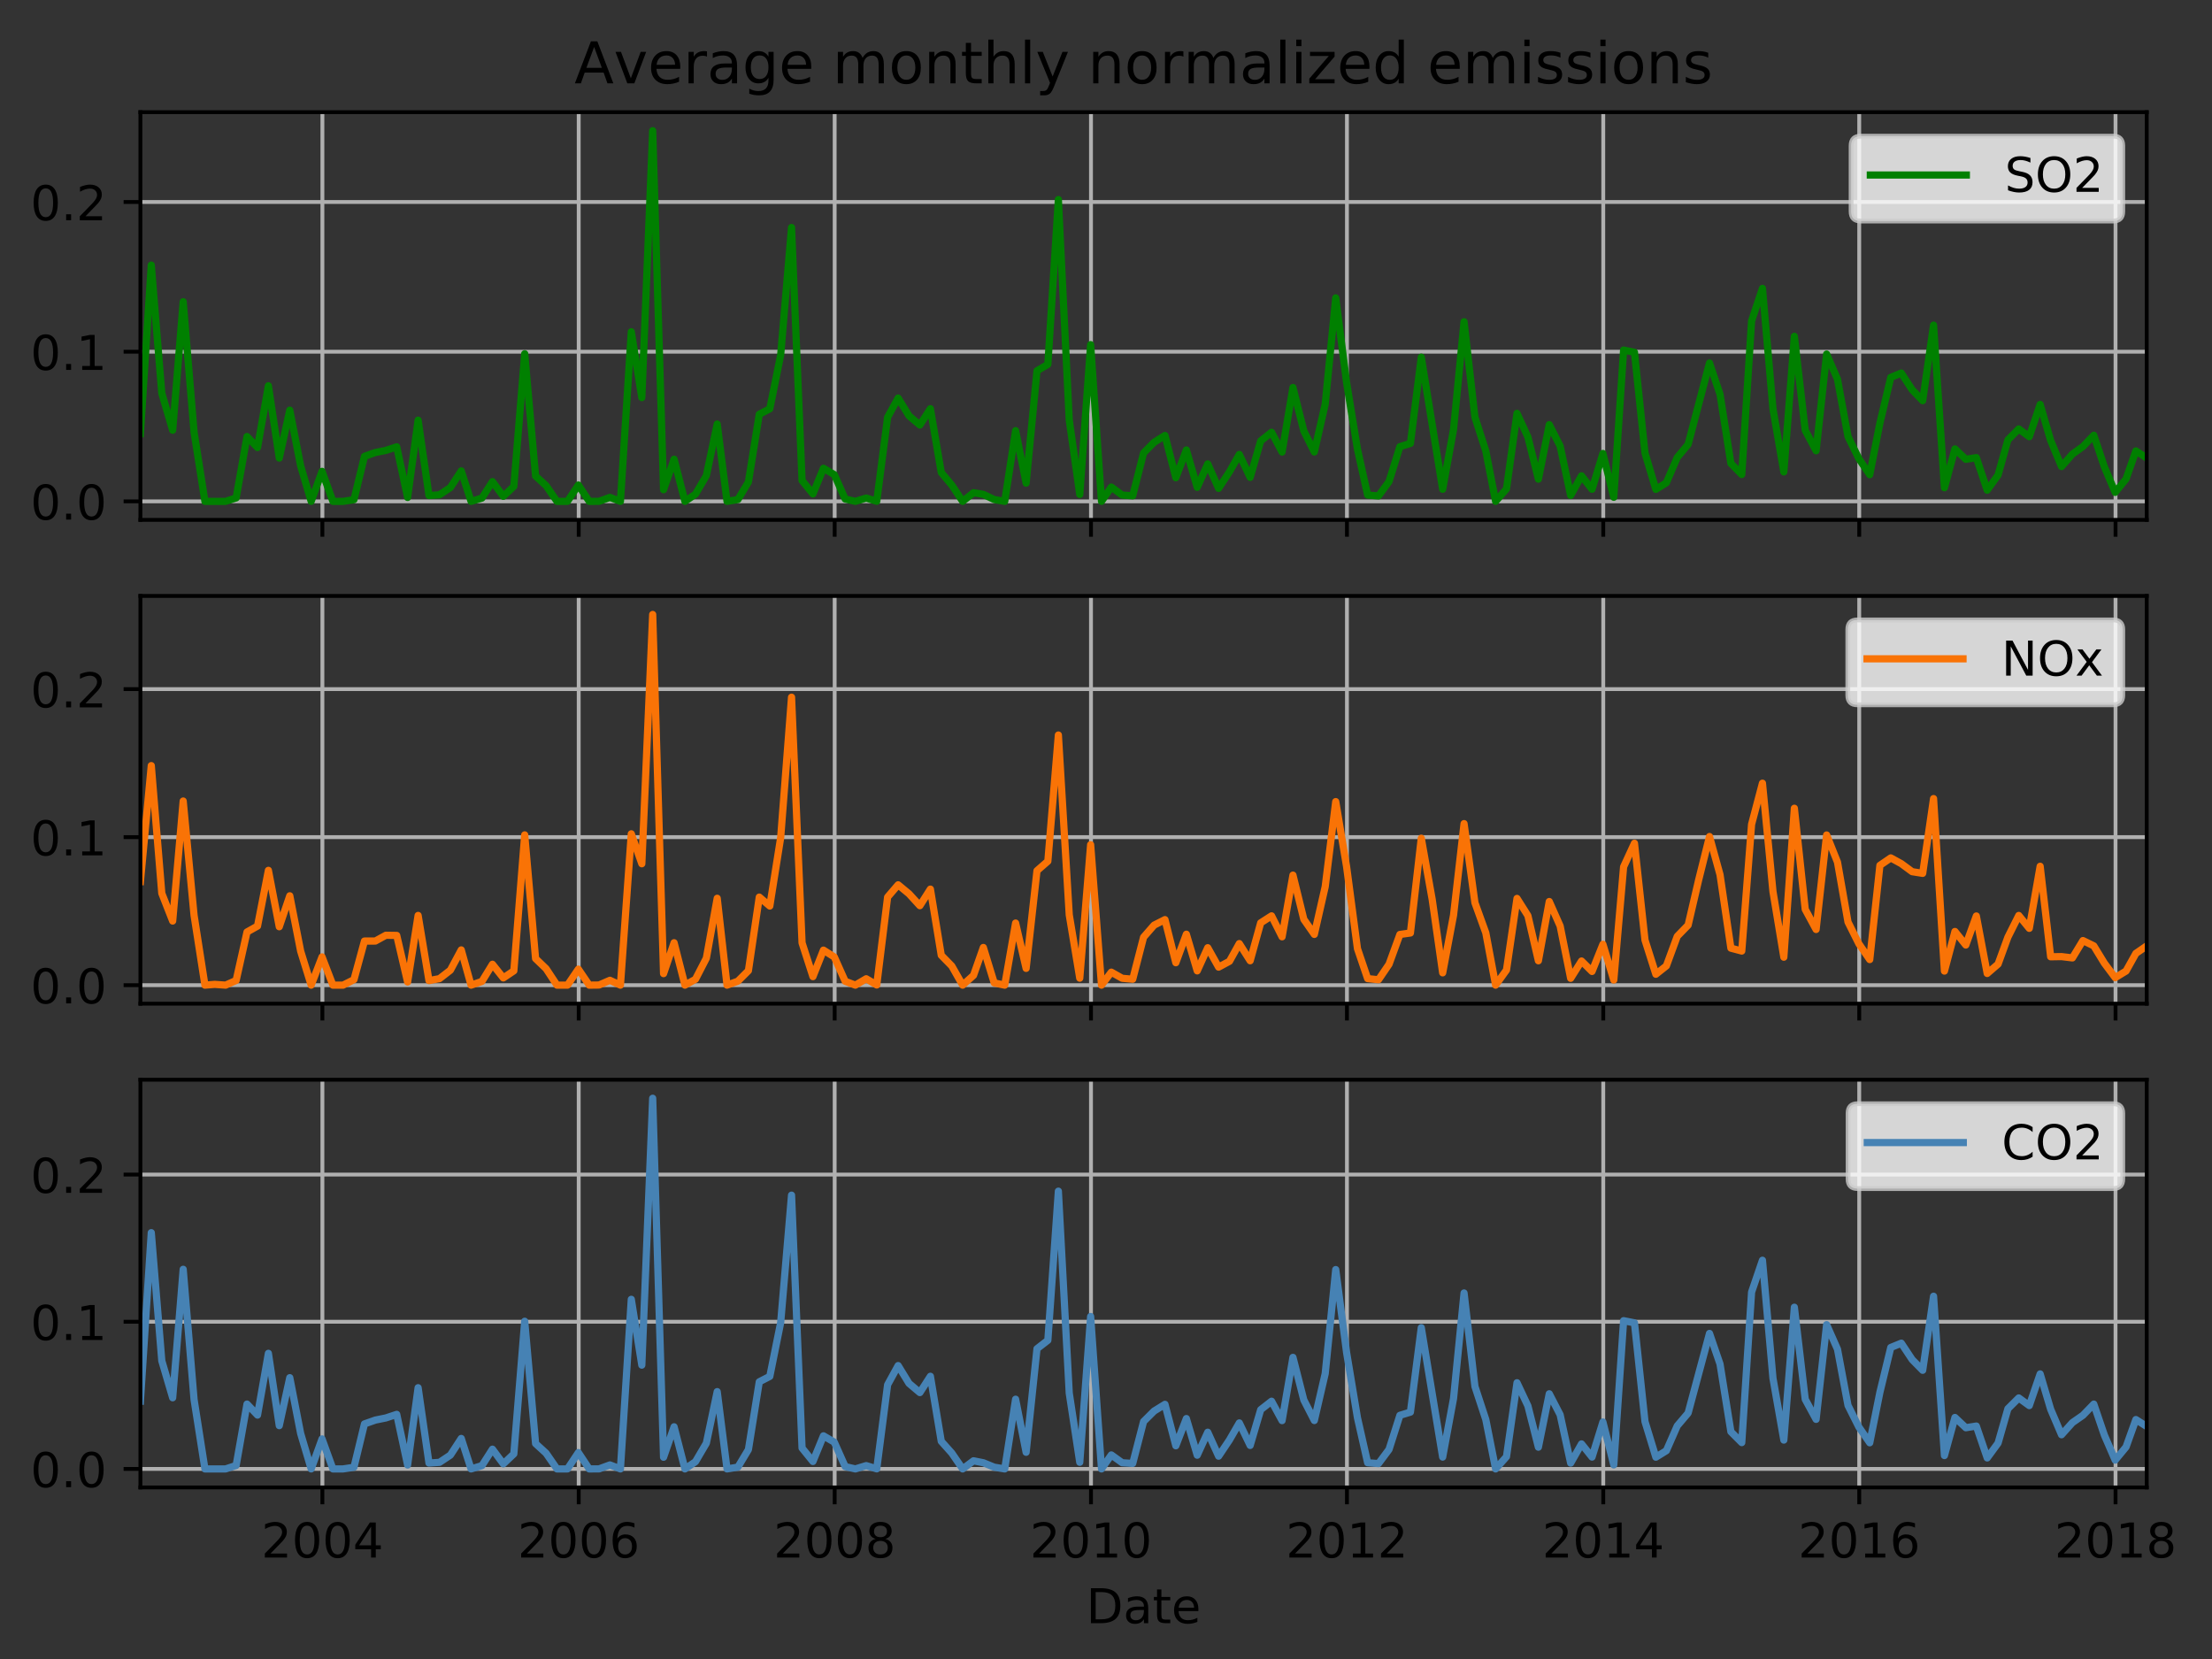 <?xml version="1.0" encoding="utf-8" standalone="no"?>
<!DOCTYPE svg PUBLIC "-//W3C//DTD SVG 1.1//EN"
  "http://www.w3.org/Graphics/SVG/1.1/DTD/svg11.dtd">
<!-- Created with matplotlib (http://matplotlib.org/) -->
<svg height="345.6pt" version="1.1" viewBox="0 0 460.8 345.6" width="460.8pt" xmlns="http://www.w3.org/2000/svg" xmlns:xlink="http://www.w3.org/1999/xlink">
 <rect x="0" y="0" width="460.8" height="345.6" fill="#333333" stroke="none"/>
 <defs>
  <style type="text/css">
*{stroke-linecap:butt;stroke-linejoin:round;}
  </style>
 </defs>
 <g id="figure_1">
  <g id="patch_1">
   <path d="M 0 345.6 
L 460.8 345.6 
L 460.8 0 
L 0 0 
z
" style="fill:none;"/>
  </g>
  <g id="axes_1">
   <g id="patch_2">
    <path d="M 29.25 108.305 
L 447.206 108.305 
L 447.206 23.365 
L 29.25 23.365 
z
" style="fill:none;"/>
   </g>
   <g id="matplotlib.axis_1">
    <g id="xtick_1">
     <g id="line2d_1">
      <path clip-path="url(#p829d90033b)" d="M 67.16 108.305 
L 67.16 23.365 
" style="fill:none;stroke:#b0b0b0;stroke-linecap:square;stroke-width:0.8;"/>
     </g>
     <g id="line2d_2">
      <defs>
       <path d="M 0 0 
L 0 3.5 
" id="m25aa2b16dd" style="stroke:#000000;stroke-width:0.8;"/>
      </defs>
      <g>
       <use style="stroke:#000000;stroke-width:0.8;" x="67.16" xlink:href="#m25aa2b16dd" y="108.305"/>
      </g>
     </g>
    </g>
    <g id="xtick_2">
     <g id="line2d_3">
      <path clip-path="url(#p829d90033b)" d="M 120.555 108.305 
L 120.555 23.365 
" style="fill:none;stroke:#b0b0b0;stroke-linecap:square;stroke-width:0.8;"/>
     </g>
     <g id="line2d_4">
      <g>
       <use style="stroke:#000000;stroke-width:0.8;" x="120.555" xlink:href="#m25aa2b16dd" y="108.305"/>
      </g>
     </g>
    </g>
    <g id="xtick_3">
     <g id="line2d_5">
      <path clip-path="url(#p829d90033b)" d="M 173.877 108.305 
L 173.877 23.365 
" style="fill:none;stroke:#b0b0b0;stroke-linecap:square;stroke-width:0.8;"/>
     </g>
     <g id="line2d_6">
      <g>
       <use style="stroke:#000000;stroke-width:0.8;" x="173.877" xlink:href="#m25aa2b16dd" y="108.305"/>
      </g>
     </g>
    </g>
    <g id="xtick_4">
     <g id="line2d_7">
      <path clip-path="url(#p829d90033b)" d="M 227.272 108.305 
L 227.272 23.365 
" style="fill:none;stroke:#b0b0b0;stroke-linecap:square;stroke-width:0.8;"/>
     </g>
     <g id="line2d_8">
      <g>
       <use style="stroke:#000000;stroke-width:0.8;" x="227.272" xlink:href="#m25aa2b16dd" y="108.305"/>
      </g>
     </g>
    </g>
    <g id="xtick_5">
     <g id="line2d_9">
      <path clip-path="url(#p829d90033b)" d="M 280.593 108.305 
L 280.593 23.365 
" style="fill:none;stroke:#b0b0b0;stroke-linecap:square;stroke-width:0.8;"/>
     </g>
     <g id="line2d_10">
      <g>
       <use style="stroke:#000000;stroke-width:0.8;" x="280.593" xlink:href="#m25aa2b16dd" y="108.305"/>
      </g>
     </g>
    </g>
    <g id="xtick_6">
     <g id="line2d_11">
      <path clip-path="url(#p829d90033b)" d="M 333.988 108.305 
L 333.988 23.365 
" style="fill:none;stroke:#b0b0b0;stroke-linecap:square;stroke-width:0.8;"/>
     </g>
     <g id="line2d_12">
      <g>
       <use style="stroke:#000000;stroke-width:0.8;" x="333.988" xlink:href="#m25aa2b16dd" y="108.305"/>
      </g>
     </g>
    </g>
    <g id="xtick_7">
     <g id="line2d_13">
      <path clip-path="url(#p829d90033b)" d="M 387.31 108.305 
L 387.31 23.365 
" style="fill:none;stroke:#b0b0b0;stroke-linecap:square;stroke-width:0.8;"/>
     </g>
     <g id="line2d_14">
      <g>
       <use style="stroke:#000000;stroke-width:0.8;" x="387.31" xlink:href="#m25aa2b16dd" y="108.305"/>
      </g>
     </g>
    </g>
    <g id="xtick_8">
     <g id="line2d_15">
      <path clip-path="url(#p829d90033b)" d="M 440.705 108.305 
L 440.705 23.365 
" style="fill:none;stroke:#b0b0b0;stroke-linecap:square;stroke-width:0.8;"/>
     </g>
     <g id="line2d_16">
      <g>
       <use style="stroke:#000000;stroke-width:0.8;" x="440.705" xlink:href="#m25aa2b16dd" y="108.305"/>
      </g>
     </g>
    </g>
   </g>
   <g id="matplotlib.axis_2">
    <g id="ytick_1">
     <g id="line2d_17">
      <path clip-path="url(#p829d90033b)" d="M 29.25 104.444 
L 447.206 104.444 
" style="fill:none;stroke:#b0b0b0;stroke-linecap:square;stroke-width:0.8;"/>
     </g>
     <g id="line2d_18">
      <defs>
       <path d="M 0 0 
L -3.5 0 
" id="m3677b5256e" style="stroke:#000000;stroke-width:0.8;"/>
      </defs>
      <g>
       <use style="stroke:#000000;stroke-width:0.8;" x="29.25" xlink:href="#m3677b5256e" y="104.444"/>
      </g>
     </g>
     <g id="text_1">
      <!-- 0.0 -->
      <defs>
       <path d="M 31.781 66.406 
Q 24.172 66.406 20.328 58.906 
Q 16.5 51.422 16.5 36.375 
Q 16.5 21.391 20.328 13.891 
Q 24.172 6.391 31.781 6.391 
Q 39.453 6.391 43.281 13.891 
Q 47.125 21.391 47.125 36.375 
Q 47.125 51.422 43.281 58.906 
Q 39.453 66.406 31.781 66.406 
z
M 31.781 74.219 
Q 44.047 74.219 50.516 64.516 
Q 56.984 54.828 56.984 36.375 
Q 56.984 17.969 50.516 8.266 
Q 44.047 -1.422 31.781 -1.422 
Q 19.531 -1.422 13.062 8.266 
Q 6.594 17.969 6.594 36.375 
Q 6.594 54.828 13.062 64.516 
Q 19.531 74.219 31.781 74.219 
z
" id="DejaVuSans-30"/>
       <path d="M 10.688 12.406 
L 21 12.406 
L 21 0 
L 10.688 0 
z
" id="DejaVuSans-2e"/>
      </defs>
      <g transform="translate(6.347 108.243)scale(0.1 -0.1)">
       <use xlink:href="#DejaVuSans-30"/>
       <use x="63.623" xlink:href="#DejaVuSans-2e"/>
       <use x="95.41" xlink:href="#DejaVuSans-30"/>
      </g>
     </g>
    </g>
    <g id="ytick_2">
     <g id="line2d_19">
      <path clip-path="url(#p829d90033b)" d="M 29.25 73.262 
L 447.206 73.262 
" style="fill:none;stroke:#b0b0b0;stroke-linecap:square;stroke-width:0.8;"/>
     </g>
     <g id="line2d_20">
      <g>
       <use style="stroke:#000000;stroke-width:0.8;" x="29.25" xlink:href="#m3677b5256e" y="73.262"/>
      </g>
     </g>
     <g id="text_2">
      <!-- 0.1 -->
      <defs>
       <path d="M 12.406 8.297 
L 28.516 8.297 
L 28.516 63.922 
L 10.984 60.406 
L 10.984 69.391 
L 28.422 72.906 
L 38.281 72.906 
L 38.281 8.297 
L 54.391 8.297 
L 54.391 0 
L 12.406 0 
z
" id="DejaVuSans-31"/>
      </defs>
      <g transform="translate(6.347 77.061)scale(0.1 -0.1)">
       <use xlink:href="#DejaVuSans-30"/>
       <use x="63.623" xlink:href="#DejaVuSans-2e"/>
       <use x="95.41" xlink:href="#DejaVuSans-31"/>
      </g>
     </g>
    </g>
    <g id="ytick_3">
     <g id="line2d_21">
      <path clip-path="url(#p829d90033b)" d="M 29.25 42.08 
L 447.206 42.08 
" style="fill:none;stroke:#b0b0b0;stroke-linecap:square;stroke-width:0.8;"/>
     </g>
     <g id="line2d_22">
      <g>
       <use style="stroke:#000000;stroke-width:0.8;" x="29.25" xlink:href="#m3677b5256e" y="42.08"/>
      </g>
     </g>
     <g id="text_3">
      <!-- 0.2 -->
      <defs>
       <path d="M 19.188 8.297 
L 53.609 8.297 
L 53.609 0 
L 7.328 0 
L 7.328 8.297 
Q 12.938 14.109 22.625 23.891 
Q 32.328 33.688 34.812 36.531 
Q 39.547 41.844 41.422 45.531 
Q 43.312 49.219 43.312 52.781 
Q 43.312 58.594 39.234 62.25 
Q 35.156 65.922 28.609 65.922 
Q 23.969 65.922 18.812 64.312 
Q 13.672 62.703 7.812 59.422 
L 7.812 69.391 
Q 13.766 71.781 18.938 73 
Q 24.125 74.219 28.422 74.219 
Q 39.75 74.219 46.484 68.547 
Q 53.219 62.891 53.219 53.422 
Q 53.219 48.922 51.531 44.891 
Q 49.859 40.875 45.406 35.406 
Q 44.188 33.984 37.641 27.219 
Q 31.109 20.453 19.188 8.297 
z
" id="DejaVuSans-32"/>
      </defs>
      <g transform="translate(6.347 45.88)scale(0.1 -0.1)">
       <use xlink:href="#DejaVuSans-30"/>
       <use x="63.623" xlink:href="#DejaVuSans-2e"/>
       <use x="95.41" xlink:href="#DejaVuSans-32"/>
      </g>
     </g>
    </g>
   </g>
   <g id="line2d_23">
    <path clip-path="url(#p829d90033b)" d="M 29.25 90.316 
L 31.515 55.227 
L 33.706 81.918 
L 35.97 89.625 
L 38.162 62.859 
L 40.426 89.992 
L 42.69 104.444 
L 47 104.444 
L 49.191 103.728 
L 51.456 90.936 
L 53.647 93.229 
L 55.911 80.363 
L 58.176 95.422 
L 60.367 85.443 
L 62.631 97.058 
L 64.823 104.444 
L 67.087 98.192 
L 69.351 104.444 
L 71.469 104.444 
L 73.734 104.099 
L 75.925 95.069 
L 78.189 94.267 
L 80.381 93.827 
L 82.645 93.08 
L 84.91 103.63 
L 87.101 87.531 
L 89.365 103.225 
L 91.556 103.074 
L 93.821 101.567 
L 96.085 98.098 
L 98.13 104.444 
L 100.395 103.763 
L 102.586 100.332 
L 104.85 103.39 
L 107.042 101.316 
L 109.306 73.69 
L 111.57 99.167 
L 113.762 101.169 
L 116.026 104.444 
L 118.217 104.444 
L 120.482 101.039 
L 122.746 104.444 
L 124.791 104.439 
L 127.056 103.613 
L 129.247 104.444 
L 131.511 69.118 
L 133.703 82.826 
L 135.967 27.226 
L 138.231 102.014 
L 140.423 95.669 
L 142.687 104.444 
L 144.878 102.947 
L 147.143 99.087 
L 149.407 88.339 
L 151.452 104.444 
L 153.717 104.072 
L 155.908 100.412 
L 158.172 86.3 
L 160.364 85.162 
L 162.628 73.963 
L 164.892 47.395 
L 167.084 100.099 
L 169.348 102.895 
L 171.539 97.55 
L 173.804 98.874 
L 176.068 103.959 
L 178.186 104.444 
L 180.451 103.753 
L 182.642 104.429 
L 184.906 86.924 
L 187.098 82.921 
L 189.362 86.623 
L 191.626 88.54 
L 193.818 85.143 
L 196.082 98.43 
L 198.273 101.049 
L 200.538 104.444 
L 202.802 102.636 
L 204.847 102.978 
L 207.112 104.068 
L 209.303 104.444 
L 211.567 89.711 
L 213.759 100.645 
L 216.023 77.247 
L 218.287 75.904 
L 220.479 41.571 
L 222.743 87.479 
L 224.934 103.003 
L 227.199 71.794 
L 229.463 104.444 
L 231.508 101.467 
L 233.772 103.131 
L 235.964 103.279 
L 238.228 94.37 
L 240.419 92.144 
L 242.684 90.715 
L 244.948 99.522 
L 247.139 93.738 
L 249.404 101.525 
L 251.595 96.64 
L 253.859 101.734 
L 256.124 98.28 
L 258.169 94.666 
L 260.433 99.451 
L 262.625 91.858 
L 264.889 90.049 
L 267.08 94.172 
L 269.345 80.724 
L 271.609 89.773 
L 273.8 94.153 
L 276.065 84.175 
L 278.256 62.054 
L 280.52 79.699 
L 282.785 93.574 
L 284.903 103.129 
L 287.167 103.31 
L 289.359 100.311 
L 291.623 93.051 
L 293.814 92.371 
L 296.079 74.404 
L 300.534 101.926 
L 302.799 89.452 
L 304.99 67.024 
L 307.254 86.901 
L 309.519 93.944 
L 311.564 104.444 
L 313.828 101.845 
L 316.02 86.111 
L 318.284 91.024 
L 320.475 99.817 
L 322.74 88.462 
L 325.004 92.919 
L 327.195 103.203 
L 329.46 99.123 
L 331.651 101.92 
L 333.915 94.468 
L 336.18 103.59 
L 338.225 72.921 
L 340.489 73.389 
L 342.681 94.37 
L 344.945 101.947 
L 347.136 100.565 
L 349.401 95.295 
L 351.665 92.575 
L 356.121 75.621 
L 358.312 82.138 
L 360.576 96.53 
L 362.841 98.849 
L 364.886 66.861 
L 367.15 60.076 
L 369.341 85.162 
L 371.606 98.307 
L 373.797 70.063 
L 376.061 89.631 
L 378.326 93.9 
L 380.517 73.76 
L 382.782 78.996 
L 384.973 90.945 
L 387.237 95.545 
L 389.502 98.887 
L 391.62 88.13 
L 393.884 78.62 
L 396.075 77.71 
L 398.34 81.2 
L 400.531 83.469 
L 402.795 67.73 
L 405.06 101.605 
L 407.251 93.514 
L 409.515 95.681 
L 411.707 95.328 
L 413.971 102.108 
L 416.236 98.956 
L 418.281 91.645 
L 420.545 89.35 
L 422.736 90.971 
L 425.001 84.252 
L 427.192 91.767 
L 429.456 97.196 
L 431.721 94.599 
L 433.912 93.033 
L 436.176 90.667 
L 438.368 97.218 
L 440.632 102.573 
L 442.896 99.78 
L 444.942 93.933 
L 447.206 95.422 
L 447.206 95.422 
" style="fill:none;stroke:#008000;stroke-linecap:square;stroke-width:1.5;"/>
   </g>
   <g id="patch_3">
    <path d="M 29.25 108.305 
L 29.25 23.365 
" style="fill:none;stroke:#000000;stroke-linecap:square;stroke-linejoin:miter;stroke-width:0.8;"/>
   </g>
   <g id="patch_4">
    <path d="M 447.206 108.305 
L 447.206 23.365 
" style="fill:none;stroke:#000000;stroke-linecap:square;stroke-linejoin:miter;stroke-width:0.8;"/>
   </g>
   <g id="patch_5">
    <path d="M 29.25 108.305 
L 447.206 108.305 
" style="fill:none;stroke:#000000;stroke-linecap:square;stroke-linejoin:miter;stroke-width:0.8;"/>
   </g>
   <g id="patch_6">
    <path d="M 29.25 23.365 
L 447.206 23.365 
" style="fill:none;stroke:#000000;stroke-linecap:square;stroke-linejoin:miter;stroke-width:0.8;"/>
   </g>
   <g id="text_4">
    <!-- Average monthly normalized emissions -->
    <defs>
     <path d="M 34.188 63.188 
L 20.797 26.906 
L 47.609 26.906 
z
M 28.609 72.906 
L 39.797 72.906 
L 67.578 0 
L 57.328 0 
L 50.688 18.703 
L 17.828 18.703 
L 11.188 0 
L 0.781 0 
z
" id="DejaVuSans-41"/>
     <path d="M 2.984 54.688 
L 12.5 54.688 
L 29.594 8.797 
L 46.688 54.688 
L 56.203 54.688 
L 35.688 0 
L 23.484 0 
z
" id="DejaVuSans-76"/>
     <path d="M 56.203 29.594 
L 56.203 25.203 
L 14.891 25.203 
Q 15.484 15.922 20.484 11.062 
Q 25.484 6.203 34.422 6.203 
Q 39.594 6.203 44.453 7.469 
Q 49.312 8.734 54.109 11.281 
L 54.109 2.781 
Q 49.266 0.734 44.188 -0.344 
Q 39.109 -1.422 33.891 -1.422 
Q 20.797 -1.422 13.156 6.188 
Q 5.516 13.812 5.516 26.812 
Q 5.516 40.234 12.766 48.109 
Q 20.016 56 32.328 56 
Q 43.359 56 49.781 48.891 
Q 56.203 41.797 56.203 29.594 
z
M 47.219 32.234 
Q 47.125 39.594 43.094 43.984 
Q 39.062 48.391 32.422 48.391 
Q 24.906 48.391 20.391 44.141 
Q 15.875 39.891 15.188 32.172 
z
" id="DejaVuSans-65"/>
     <path d="M 41.109 46.297 
Q 39.594 47.172 37.812 47.578 
Q 36.031 48 33.891 48 
Q 26.266 48 22.188 43.047 
Q 18.109 38.094 18.109 28.812 
L 18.109 0 
L 9.078 0 
L 9.078 54.688 
L 18.109 54.688 
L 18.109 46.188 
Q 20.953 51.172 25.484 53.578 
Q 30.031 56 36.531 56 
Q 37.453 56 38.578 55.875 
Q 39.703 55.766 41.062 55.516 
z
" id="DejaVuSans-72"/>
     <path d="M 34.281 27.484 
Q 23.391 27.484 19.188 25 
Q 14.984 22.516 14.984 16.5 
Q 14.984 11.719 18.141 8.906 
Q 21.297 6.109 26.703 6.109 
Q 34.188 6.109 38.703 11.406 
Q 43.219 16.703 43.219 25.484 
L 43.219 27.484 
z
M 52.203 31.203 
L 52.203 0 
L 43.219 0 
L 43.219 8.297 
Q 40.141 3.328 35.547 0.953 
Q 30.953 -1.422 24.312 -1.422 
Q 15.922 -1.422 10.953 3.297 
Q 6 8.016 6 15.922 
Q 6 25.141 12.172 29.828 
Q 18.359 34.516 30.609 34.516 
L 43.219 34.516 
L 43.219 35.406 
Q 43.219 41.609 39.141 45 
Q 35.062 48.391 27.688 48.391 
Q 23 48.391 18.547 47.266 
Q 14.109 46.141 10.016 43.891 
L 10.016 52.203 
Q 14.938 54.109 19.578 55.047 
Q 24.219 56 28.609 56 
Q 40.484 56 46.344 49.844 
Q 52.203 43.703 52.203 31.203 
z
" id="DejaVuSans-61"/>
     <path d="M 45.406 27.984 
Q 45.406 37.75 41.375 43.109 
Q 37.359 48.484 30.078 48.484 
Q 22.859 48.484 18.828 43.109 
Q 14.797 37.75 14.797 27.984 
Q 14.797 18.266 18.828 12.891 
Q 22.859 7.516 30.078 7.516 
Q 37.359 7.516 41.375 12.891 
Q 45.406 18.266 45.406 27.984 
z
M 54.391 6.781 
Q 54.391 -7.172 48.188 -13.984 
Q 42 -20.797 29.203 -20.797 
Q 24.469 -20.797 20.266 -20.094 
Q 16.062 -19.391 12.109 -17.922 
L 12.109 -9.188 
Q 16.062 -11.328 19.922 -12.344 
Q 23.781 -13.375 27.781 -13.375 
Q 36.625 -13.375 41.016 -8.766 
Q 45.406 -4.156 45.406 5.172 
L 45.406 9.625 
Q 42.625 4.781 38.281 2.391 
Q 33.938 0 27.875 0 
Q 17.828 0 11.672 7.656 
Q 5.516 15.328 5.516 27.984 
Q 5.516 40.672 11.672 48.328 
Q 17.828 56 27.875 56 
Q 33.938 56 38.281 53.609 
Q 42.625 51.219 45.406 46.391 
L 45.406 54.688 
L 54.391 54.688 
z
" id="DejaVuSans-67"/>
     <path id="DejaVuSans-20"/>
     <path d="M 52 44.188 
Q 55.375 50.25 60.062 53.125 
Q 64.75 56 71.094 56 
Q 79.641 56 84.281 50.016 
Q 88.922 44.047 88.922 33.016 
L 88.922 0 
L 79.891 0 
L 79.891 32.719 
Q 79.891 40.578 77.094 44.375 
Q 74.312 48.188 68.609 48.188 
Q 61.625 48.188 57.562 43.547 
Q 53.516 38.922 53.516 30.906 
L 53.516 0 
L 44.484 0 
L 44.484 32.719 
Q 44.484 40.625 41.703 44.406 
Q 38.922 48.188 33.109 48.188 
Q 26.219 48.188 22.156 43.531 
Q 18.109 38.875 18.109 30.906 
L 18.109 0 
L 9.078 0 
L 9.078 54.688 
L 18.109 54.688 
L 18.109 46.188 
Q 21.188 51.219 25.484 53.609 
Q 29.781 56 35.688 56 
Q 41.656 56 45.828 52.969 
Q 50 49.953 52 44.188 
z
" id="DejaVuSans-6d"/>
     <path d="M 30.609 48.391 
Q 23.391 48.391 19.188 42.75 
Q 14.984 37.109 14.984 27.297 
Q 14.984 17.484 19.156 11.844 
Q 23.344 6.203 30.609 6.203 
Q 37.797 6.203 41.984 11.859 
Q 46.188 17.531 46.188 27.297 
Q 46.188 37.016 41.984 42.703 
Q 37.797 48.391 30.609 48.391 
z
M 30.609 56 
Q 42.328 56 49.016 48.375 
Q 55.719 40.766 55.719 27.297 
Q 55.719 13.875 49.016 6.219 
Q 42.328 -1.422 30.609 -1.422 
Q 18.844 -1.422 12.172 6.219 
Q 5.516 13.875 5.516 27.297 
Q 5.516 40.766 12.172 48.375 
Q 18.844 56 30.609 56 
z
" id="DejaVuSans-6f"/>
     <path d="M 54.891 33.016 
L 54.891 0 
L 45.906 0 
L 45.906 32.719 
Q 45.906 40.484 42.875 44.328 
Q 39.844 48.188 33.797 48.188 
Q 26.516 48.188 22.312 43.547 
Q 18.109 38.922 18.109 30.906 
L 18.109 0 
L 9.078 0 
L 9.078 54.688 
L 18.109 54.688 
L 18.109 46.188 
Q 21.344 51.125 25.703 53.562 
Q 30.078 56 35.797 56 
Q 45.219 56 50.047 50.172 
Q 54.891 44.344 54.891 33.016 
z
" id="DejaVuSans-6e"/>
     <path d="M 18.312 70.219 
L 18.312 54.688 
L 36.812 54.688 
L 36.812 47.703 
L 18.312 47.703 
L 18.312 18.016 
Q 18.312 11.328 20.141 9.422 
Q 21.969 7.516 27.594 7.516 
L 36.812 7.516 
L 36.812 0 
L 27.594 0 
Q 17.188 0 13.234 3.875 
Q 9.281 7.766 9.281 18.016 
L 9.281 47.703 
L 2.688 47.703 
L 2.688 54.688 
L 9.281 54.688 
L 9.281 70.219 
z
" id="DejaVuSans-74"/>
     <path d="M 54.891 33.016 
L 54.891 0 
L 45.906 0 
L 45.906 32.719 
Q 45.906 40.484 42.875 44.328 
Q 39.844 48.188 33.797 48.188 
Q 26.516 48.188 22.312 43.547 
Q 18.109 38.922 18.109 30.906 
L 18.109 0 
L 9.078 0 
L 9.078 75.984 
L 18.109 75.984 
L 18.109 46.188 
Q 21.344 51.125 25.703 53.562 
Q 30.078 56 35.797 56 
Q 45.219 56 50.047 50.172 
Q 54.891 44.344 54.891 33.016 
z
" id="DejaVuSans-68"/>
     <path d="M 9.422 75.984 
L 18.406 75.984 
L 18.406 0 
L 9.422 0 
z
" id="DejaVuSans-6c"/>
     <path d="M 32.172 -5.078 
Q 28.375 -14.844 24.75 -17.812 
Q 21.141 -20.797 15.094 -20.797 
L 7.906 -20.797 
L 7.906 -13.281 
L 13.188 -13.281 
Q 16.891 -13.281 18.938 -11.516 
Q 21 -9.766 23.484 -3.219 
L 25.094 0.875 
L 2.984 54.688 
L 12.5 54.688 
L 29.594 11.922 
L 46.688 54.688 
L 56.203 54.688 
z
" id="DejaVuSans-79"/>
     <path d="M 9.422 54.688 
L 18.406 54.688 
L 18.406 0 
L 9.422 0 
z
M 9.422 75.984 
L 18.406 75.984 
L 18.406 64.594 
L 9.422 64.594 
z
" id="DejaVuSans-69"/>
     <path d="M 5.516 54.688 
L 48.188 54.688 
L 48.188 46.484 
L 14.406 7.172 
L 48.188 7.172 
L 48.188 0 
L 4.297 0 
L 4.297 8.203 
L 38.094 47.516 
L 5.516 47.516 
z
" id="DejaVuSans-7a"/>
     <path d="M 45.406 46.391 
L 45.406 75.984 
L 54.391 75.984 
L 54.391 0 
L 45.406 0 
L 45.406 8.203 
Q 42.578 3.328 38.25 0.953 
Q 33.938 -1.422 27.875 -1.422 
Q 17.969 -1.422 11.734 6.484 
Q 5.516 14.406 5.516 27.297 
Q 5.516 40.188 11.734 48.094 
Q 17.969 56 27.875 56 
Q 33.938 56 38.25 53.625 
Q 42.578 51.266 45.406 46.391 
z
M 14.797 27.297 
Q 14.797 17.391 18.875 11.75 
Q 22.953 6.109 30.078 6.109 
Q 37.203 6.109 41.297 11.75 
Q 45.406 17.391 45.406 27.297 
Q 45.406 37.203 41.297 42.844 
Q 37.203 48.484 30.078 48.484 
Q 22.953 48.484 18.875 42.844 
Q 14.797 37.203 14.797 27.297 
z
" id="DejaVuSans-64"/>
     <path d="M 44.281 53.078 
L 44.281 44.578 
Q 40.484 46.531 36.375 47.5 
Q 32.281 48.484 27.875 48.484 
Q 21.188 48.484 17.844 46.438 
Q 14.5 44.391 14.5 40.281 
Q 14.5 37.156 16.891 35.375 
Q 19.281 33.594 26.516 31.984 
L 29.594 31.297 
Q 39.156 29.25 43.188 25.516 
Q 47.219 21.781 47.219 15.094 
Q 47.219 7.469 41.188 3.016 
Q 35.156 -1.422 24.609 -1.422 
Q 20.219 -1.422 15.453 -0.562 
Q 10.688 0.297 5.422 2 
L 5.422 11.281 
Q 10.406 8.688 15.234 7.391 
Q 20.062 6.109 24.812 6.109 
Q 31.156 6.109 34.562 8.281 
Q 37.984 10.453 37.984 14.406 
Q 37.984 18.062 35.516 20.016 
Q 33.062 21.969 24.703 23.781 
L 21.578 24.516 
Q 13.234 26.266 9.516 29.906 
Q 5.812 33.547 5.812 39.891 
Q 5.812 47.609 11.281 51.797 
Q 16.75 56 26.812 56 
Q 31.781 56 36.172 55.266 
Q 40.578 54.547 44.281 53.078 
z
" id="DejaVuSans-73"/>
    </defs>
    <g transform="translate(119.664 17.365)scale(0.12 -0.12)">
     <use xlink:href="#DejaVuSans-41"/>
     <use x="68.33" xlink:href="#DejaVuSans-76"/>
     <use x="127.51" xlink:href="#DejaVuSans-65"/>
     <use x="189.033" xlink:href="#DejaVuSans-72"/>
     <use x="230.146" xlink:href="#DejaVuSans-61"/>
     <use x="291.426" xlink:href="#DejaVuSans-67"/>
     <use x="354.902" xlink:href="#DejaVuSans-65"/>
     <use x="416.426" xlink:href="#DejaVuSans-20"/>
     <use x="448.213" xlink:href="#DejaVuSans-6d"/>
     <use x="545.625" xlink:href="#DejaVuSans-6f"/>
     <use x="606.807" xlink:href="#DejaVuSans-6e"/>
     <use x="670.186" xlink:href="#DejaVuSans-74"/>
     <use x="709.395" xlink:href="#DejaVuSans-68"/>
     <use x="772.773" xlink:href="#DejaVuSans-6c"/>
     <use x="800.557" xlink:href="#DejaVuSans-79"/>
     <use x="859.736" xlink:href="#DejaVuSans-20"/>
     <use x="891.523" xlink:href="#DejaVuSans-6e"/>
     <use x="954.902" xlink:href="#DejaVuSans-6f"/>
     <use x="1016.084" xlink:href="#DejaVuSans-72"/>
     <use x="1057.182" xlink:href="#DejaVuSans-6d"/>
     <use x="1154.594" xlink:href="#DejaVuSans-61"/>
     <use x="1215.873" xlink:href="#DejaVuSans-6c"/>
     <use x="1243.656" xlink:href="#DejaVuSans-69"/>
     <use x="1271.439" xlink:href="#DejaVuSans-7a"/>
     <use x="1323.93" xlink:href="#DejaVuSans-65"/>
     <use x="1385.453" xlink:href="#DejaVuSans-64"/>
     <use x="1448.93" xlink:href="#DejaVuSans-20"/>
     <use x="1480.717" xlink:href="#DejaVuSans-65"/>
     <use x="1542.24" xlink:href="#DejaVuSans-6d"/>
     <use x="1639.652" xlink:href="#DejaVuSans-69"/>
     <use x="1667.436" xlink:href="#DejaVuSans-73"/>
     <use x="1719.535" xlink:href="#DejaVuSans-73"/>
     <use x="1771.635" xlink:href="#DejaVuSans-69"/>
     <use x="1799.418" xlink:href="#DejaVuSans-6f"/>
     <use x="1860.6" xlink:href="#DejaVuSans-6e"/>
     <use x="1923.979" xlink:href="#DejaVuSans-73"/>
    </g>
   </g>
   <g id="legend_1">
    <g id="patch_7">
     <path d="M 387.623 46.043 
L 440.206 46.043 
Q 442.206 46.043 442.206 44.043 
L 442.206 30.365 
Q 442.206 28.365 440.206 28.365 
L 387.623 28.365 
Q 385.623 28.365 385.623 30.365 
L 385.623 44.043 
Q 385.623 46.043 387.623 46.043 
z
" style="fill:#ffffff;opacity:0.8;stroke:#cccccc;stroke-linejoin:miter;"/>
    </g>
    <g id="line2d_24">
     <path d="M 389.623 36.463 
L 409.623 36.463 
" style="fill:none;stroke:#008000;stroke-linecap:square;stroke-width:1.5;"/>
    </g>
    <g id="line2d_25"/>
    <g id="text_5">
     <!-- SO2 -->
     <defs>
      <path d="M 53.516 70.516 
L 53.516 60.891 
Q 47.906 63.578 42.922 64.891 
Q 37.938 66.219 33.297 66.219 
Q 25.25 66.219 20.875 63.094 
Q 16.5 59.969 16.5 54.203 
Q 16.5 49.359 19.406 46.891 
Q 22.312 44.438 30.422 42.922 
L 36.375 41.703 
Q 47.406 39.594 52.656 34.297 
Q 57.906 29 57.906 20.125 
Q 57.906 9.516 50.797 4.047 
Q 43.703 -1.422 29.984 -1.422 
Q 24.812 -1.422 18.969 -0.25 
Q 13.141 0.922 6.891 3.219 
L 6.891 13.375 
Q 12.891 10.016 18.656 8.297 
Q 24.422 6.594 29.984 6.594 
Q 38.422 6.594 43.016 9.906 
Q 47.609 13.234 47.609 19.391 
Q 47.609 24.75 44.312 27.781 
Q 41.016 30.812 33.5 32.328 
L 27.484 33.5 
Q 16.453 35.688 11.516 40.375 
Q 6.594 45.062 6.594 53.422 
Q 6.594 63.094 13.406 68.656 
Q 20.219 74.219 32.172 74.219 
Q 37.312 74.219 42.625 73.281 
Q 47.953 72.359 53.516 70.516 
z
" id="DejaVuSans-53"/>
      <path d="M 39.406 66.219 
Q 28.656 66.219 22.328 58.203 
Q 16.016 50.203 16.016 36.375 
Q 16.016 22.609 22.328 14.594 
Q 28.656 6.594 39.406 6.594 
Q 50.141 6.594 56.422 14.594 
Q 62.703 22.609 62.703 36.375 
Q 62.703 50.203 56.422 58.203 
Q 50.141 66.219 39.406 66.219 
z
M 39.406 74.219 
Q 54.734 74.219 63.906 63.938 
Q 73.094 53.656 73.094 36.375 
Q 73.094 19.141 63.906 8.859 
Q 54.734 -1.422 39.406 -1.422 
Q 24.031 -1.422 14.812 8.828 
Q 5.609 19.094 5.609 36.375 
Q 5.609 53.656 14.812 63.938 
Q 24.031 74.219 39.406 74.219 
z
" id="DejaVuSans-4f"/>
     </defs>
     <g transform="translate(417.623 39.963)scale(0.1 -0.1)">
      <use xlink:href="#DejaVuSans-53"/>
      <use x="63.477" xlink:href="#DejaVuSans-4f"/>
      <use x="142.188" xlink:href="#DejaVuSans-32"/>
     </g>
    </g>
   </g>
  </g>
  <g id="axes_2">
   <g id="patch_8">
    <path d="M 29.25 209.084 
L 447.206 209.084 
L 447.206 124.145 
L 29.25 124.145 
z
" style="fill:none;"/>
   </g>
   <g id="matplotlib.axis_3">
    <g id="xtick_9">
     <g id="line2d_26">
      <path clip-path="url(#p82ce2650b7)" d="M 67.16 209.084 
L 67.16 124.145 
" style="fill:none;stroke:#b0b0b0;stroke-linecap:square;stroke-width:0.8;"/>
     </g>
     <g id="line2d_27">
      <g>
       <use style="stroke:#000000;stroke-width:0.8;" x="67.16" xlink:href="#m25aa2b16dd" y="209.084"/>
      </g>
     </g>
    </g>
    <g id="xtick_10">
     <g id="line2d_28">
      <path clip-path="url(#p82ce2650b7)" d="M 120.555 209.084 
L 120.555 124.145 
" style="fill:none;stroke:#b0b0b0;stroke-linecap:square;stroke-width:0.8;"/>
     </g>
     <g id="line2d_29">
      <g>
       <use style="stroke:#000000;stroke-width:0.8;" x="120.555" xlink:href="#m25aa2b16dd" y="209.084"/>
      </g>
     </g>
    </g>
    <g id="xtick_11">
     <g id="line2d_30">
      <path clip-path="url(#p82ce2650b7)" d="M 173.877 209.084 
L 173.877 124.145 
" style="fill:none;stroke:#b0b0b0;stroke-linecap:square;stroke-width:0.8;"/>
     </g>
     <g id="line2d_31">
      <g>
       <use style="stroke:#000000;stroke-width:0.8;" x="173.877" xlink:href="#m25aa2b16dd" y="209.084"/>
      </g>
     </g>
    </g>
    <g id="xtick_12">
     <g id="line2d_32">
      <path clip-path="url(#p82ce2650b7)" d="M 227.272 209.084 
L 227.272 124.145 
" style="fill:none;stroke:#b0b0b0;stroke-linecap:square;stroke-width:0.8;"/>
     </g>
     <g id="line2d_33">
      <g>
       <use style="stroke:#000000;stroke-width:0.8;" x="227.272" xlink:href="#m25aa2b16dd" y="209.084"/>
      </g>
     </g>
    </g>
    <g id="xtick_13">
     <g id="line2d_34">
      <path clip-path="url(#p82ce2650b7)" d="M 280.593 209.084 
L 280.593 124.145 
" style="fill:none;stroke:#b0b0b0;stroke-linecap:square;stroke-width:0.8;"/>
     </g>
     <g id="line2d_35">
      <g>
       <use style="stroke:#000000;stroke-width:0.8;" x="280.593" xlink:href="#m25aa2b16dd" y="209.084"/>
      </g>
     </g>
    </g>
    <g id="xtick_14">
     <g id="line2d_36">
      <path clip-path="url(#p82ce2650b7)" d="M 333.988 209.084 
L 333.988 124.145 
" style="fill:none;stroke:#b0b0b0;stroke-linecap:square;stroke-width:0.8;"/>
     </g>
     <g id="line2d_37">
      <g>
       <use style="stroke:#000000;stroke-width:0.8;" x="333.988" xlink:href="#m25aa2b16dd" y="209.084"/>
      </g>
     </g>
    </g>
    <g id="xtick_15">
     <g id="line2d_38">
      <path clip-path="url(#p82ce2650b7)" d="M 387.31 209.084 
L 387.31 124.145 
" style="fill:none;stroke:#b0b0b0;stroke-linecap:square;stroke-width:0.8;"/>
     </g>
     <g id="line2d_39">
      <g>
       <use style="stroke:#000000;stroke-width:0.8;" x="387.31" xlink:href="#m25aa2b16dd" y="209.084"/>
      </g>
     </g>
    </g>
    <g id="xtick_16">
     <g id="line2d_40">
      <path clip-path="url(#p82ce2650b7)" d="M 440.705 209.084 
L 440.705 124.145 
" style="fill:none;stroke:#b0b0b0;stroke-linecap:square;stroke-width:0.8;"/>
     </g>
     <g id="line2d_41">
      <g>
       <use style="stroke:#000000;stroke-width:0.8;" x="440.705" xlink:href="#m25aa2b16dd" y="209.084"/>
      </g>
     </g>
    </g>
   </g>
   <g id="matplotlib.axis_4">
    <g id="ytick_4">
     <g id="line2d_42">
      <path clip-path="url(#p82ce2650b7)" d="M 29.25 205.223 
L 447.206 205.223 
" style="fill:none;stroke:#b0b0b0;stroke-linecap:square;stroke-width:0.8;"/>
     </g>
     <g id="line2d_43">
      <g>
       <use style="stroke:#000000;stroke-width:0.8;" x="29.25" xlink:href="#m3677b5256e" y="205.223"/>
      </g>
     </g>
     <g id="text_6">
      <!-- 0.0 -->
      <g transform="translate(6.347 209.022)scale(0.1 -0.1)">
       <use xlink:href="#DejaVuSans-30"/>
       <use x="63.623" xlink:href="#DejaVuSans-2e"/>
       <use x="95.41" xlink:href="#DejaVuSans-30"/>
      </g>
     </g>
    </g>
    <g id="ytick_5">
     <g id="line2d_44">
      <path clip-path="url(#p82ce2650b7)" d="M 29.25 174.391 
L 447.206 174.391 
" style="fill:none;stroke:#b0b0b0;stroke-linecap:square;stroke-width:0.8;"/>
     </g>
     <g id="line2d_45">
      <g>
       <use style="stroke:#000000;stroke-width:0.8;" x="29.25" xlink:href="#m3677b5256e" y="174.391"/>
      </g>
     </g>
     <g id="text_7">
      <!-- 0.1 -->
      <g transform="translate(6.347 178.19)scale(0.1 -0.1)">
       <use xlink:href="#DejaVuSans-30"/>
       <use x="63.623" xlink:href="#DejaVuSans-2e"/>
       <use x="95.41" xlink:href="#DejaVuSans-31"/>
      </g>
     </g>
    </g>
    <g id="ytick_6">
     <g id="line2d_46">
      <path clip-path="url(#p82ce2650b7)" d="M 29.25 143.558 
L 447.206 143.558 
" style="fill:none;stroke:#b0b0b0;stroke-linecap:square;stroke-width:0.8;"/>
     </g>
     <g id="line2d_47">
      <g>
       <use style="stroke:#000000;stroke-width:0.8;" x="29.25" xlink:href="#m3677b5256e" y="143.558"/>
      </g>
     </g>
     <g id="text_8">
      <!-- 0.2 -->
      <g transform="translate(6.347 147.357)scale(0.1 -0.1)">
       <use xlink:href="#DejaVuSans-30"/>
       <use x="63.623" xlink:href="#DejaVuSans-2e"/>
       <use x="95.41" xlink:href="#DejaVuSans-32"/>
      </g>
     </g>
    </g>
   </g>
   <g id="line2d_48">
    <path clip-path="url(#p82ce2650b7)" d="M 29.25 183.632 
L 31.515 159.492 
L 33.706 186.098 
L 35.97 191.867 
L 38.162 166.873 
L 40.426 190.673 
L 42.69 205.223 
L 44.736 205.06 
L 47 205.223 
L 49.191 204.245 
L 51.456 194.151 
L 53.647 192.919 
L 55.911 181.309 
L 58.176 193.058 
L 60.367 186.609 
L 62.631 198.138 
L 64.823 205.223 
L 67.087 199.339 
L 69.351 205.223 
L 71.469 205.223 
L 73.734 204.085 
L 75.925 196.037 
L 78.189 196.036 
L 80.381 194.832 
L 82.645 194.864 
L 84.91 204.569 
L 87.101 190.702 
L 89.365 204.28 
L 91.556 203.868 
L 93.821 202.11 
L 96.085 197.885 
L 98.13 205.223 
L 100.395 204.449 
L 102.586 200.874 
L 104.85 203.72 
L 107.042 202.244 
L 109.306 173.923 
L 111.57 199.688 
L 113.762 201.796 
L 116.026 205.223 
L 118.217 205.223 
L 120.482 201.893 
L 122.746 205.223 
L 124.791 205.199 
L 127.056 204.216 
L 129.247 205.223 
L 131.511 173.7 
L 133.703 179.935 
L 135.967 128.005 
L 138.231 202.823 
L 140.423 196.388 
L 142.687 205.223 
L 144.878 204.004 
L 147.143 199.61 
L 149.407 187.126 
L 151.452 205.223 
L 153.717 204.4 
L 155.908 202.21 
L 158.172 186.879 
L 160.364 188.744 
L 162.628 174.5 
L 164.892 145.238 
L 167.084 196.417 
L 169.348 203.449 
L 171.539 197.927 
L 173.804 199.36 
L 176.068 204.419 
L 178.186 205.223 
L 180.451 203.894 
L 182.642 205.191 
L 184.906 186.876 
L 187.098 184.321 
L 189.362 186.194 
L 191.626 188.671 
L 193.818 185.22 
L 196.082 198.996 
L 198.273 201.235 
L 200.538 205.223 
L 202.802 203.183 
L 204.847 197.376 
L 207.112 204.76 
L 209.303 205.223 
L 211.567 192.29 
L 213.759 201.729 
L 216.023 181.384 
L 218.287 179.412 
L 220.479 153.115 
L 222.743 190.573 
L 224.934 203.77 
L 227.199 175.962 
L 229.463 205.223 
L 231.508 202.521 
L 233.772 203.796 
L 235.964 203.992 
L 238.228 195.236 
L 240.419 192.725 
L 242.684 191.576 
L 244.948 200.551 
L 247.139 194.617 
L 249.404 202.249 
L 251.595 197.426 
L 253.859 201.471 
L 256.124 200.251 
L 258.169 196.566 
L 260.433 200.143 
L 262.625 192.245 
L 264.889 190.789 
L 267.08 195.154 
L 269.345 182.303 
L 271.609 191.51 
L 273.8 194.653 
L 276.065 184.705 
L 278.256 166.989 
L 280.52 180.546 
L 282.785 197.625 
L 284.903 203.863 
L 287.167 204.097 
L 289.359 200.874 
L 291.623 194.666 
L 293.814 194.36 
L 296.079 174.62 
L 298.343 187.323 
L 300.534 202.662 
L 302.799 190.65 
L 304.99 171.576 
L 307.254 188.056 
L 309.519 194.332 
L 311.564 205.223 
L 313.828 202.074 
L 316.02 187.158 
L 318.284 190.735 
L 320.475 200.146 
L 322.74 187.805 
L 325.004 192.904 
L 327.195 203.8 
L 329.46 200.197 
L 331.651 202.37 
L 333.915 196.713 
L 336.18 204.161 
L 338.225 180.572 
L 340.489 175.662 
L 342.681 195.83 
L 344.945 202.955 
L 347.136 201.214 
L 349.401 195.053 
L 351.665 192.724 
L 353.856 183.325 
L 356.121 174.264 
L 358.312 182.215 
L 360.576 197.519 
L 362.841 198.12 
L 364.886 171.725 
L 367.15 163.153 
L 369.341 185.727 
L 371.606 199.404 
L 373.797 168.376 
L 376.061 189.43 
L 378.326 193.625 
L 380.517 173.942 
L 382.782 179.604 
L 384.973 192.075 
L 387.237 196.605 
L 389.502 199.896 
L 391.62 180.267 
L 393.884 178.719 
L 396.075 179.917 
L 398.34 181.589 
L 400.531 181.937 
L 402.795 166.359 
L 405.06 202.295 
L 407.251 194.043 
L 409.515 196.864 
L 411.707 190.814 
L 413.971 202.793 
L 416.236 200.839 
L 418.281 195.229 
L 420.545 190.708 
L 422.736 193.393 
L 425.001 180.46 
L 427.192 199.315 
L 429.456 199.278 
L 431.721 199.552 
L 433.912 195.938 
L 436.176 197.042 
L 438.368 200.632 
L 440.632 203.663 
L 442.896 202.286 
L 444.942 198.611 
L 447.206 197.048 
L 447.206 197.048 
" style="fill:none;stroke:#f97306;stroke-linecap:square;stroke-width:1.5;"/>
   </g>
   <g id="patch_9">
    <path d="M 29.25 209.084 
L 29.25 124.145 
" style="fill:none;stroke:#000000;stroke-linecap:square;stroke-linejoin:miter;stroke-width:0.8;"/>
   </g>
   <g id="patch_10">
    <path d="M 447.206 209.084 
L 447.206 124.145 
" style="fill:none;stroke:#000000;stroke-linecap:square;stroke-linejoin:miter;stroke-width:0.8;"/>
   </g>
   <g id="patch_11">
    <path d="M 29.25 209.084 
L 447.206 209.084 
" style="fill:none;stroke:#000000;stroke-linecap:square;stroke-linejoin:miter;stroke-width:0.8;"/>
   </g>
   <g id="patch_12">
    <path d="M 29.25 124.145 
L 447.206 124.145 
" style="fill:none;stroke:#000000;stroke-linecap:square;stroke-linejoin:miter;stroke-width:0.8;"/>
   </g>
   <g id="legend_2">
    <g id="patch_13">
     <path d="M 386.934 146.823 
L 440.206 146.823 
Q 442.206 146.823 442.206 144.823 
L 442.206 131.145 
Q 442.206 129.145 440.206 129.145 
L 386.934 129.145 
Q 384.934 129.145 384.934 131.145 
L 384.934 144.823 
Q 384.934 146.823 386.934 146.823 
z
" style="fill:#ffffff;opacity:0.8;stroke:#cccccc;stroke-linejoin:miter;"/>
    </g>
    <g id="line2d_49">
     <path d="M 388.934 137.243 
L 408.934 137.243 
" style="fill:none;stroke:#f97306;stroke-linecap:square;stroke-width:1.5;"/>
    </g>
    <g id="line2d_50"/>
    <g id="text_9">
     <!-- NOx -->
     <defs>
      <path d="M 9.812 72.906 
L 23.094 72.906 
L 55.422 11.922 
L 55.422 72.906 
L 64.984 72.906 
L 64.984 0 
L 51.703 0 
L 19.391 60.984 
L 19.391 0 
L 9.812 0 
z
" id="DejaVuSans-4e"/>
      <path d="M 54.891 54.688 
L 35.109 28.078 
L 55.906 0 
L 45.312 0 
L 29.391 21.484 
L 13.484 0 
L 2.875 0 
L 24.125 28.609 
L 4.688 54.688 
L 15.281 54.688 
L 29.781 35.203 
L 44.281 54.688 
z
" id="DejaVuSans-78"/>
     </defs>
     <g transform="translate(416.934 140.743)scale(0.1 -0.1)">
      <use xlink:href="#DejaVuSans-4e"/>
      <use x="74.805" xlink:href="#DejaVuSans-4f"/>
      <use x="153.516" xlink:href="#DejaVuSans-78"/>
     </g>
    </g>
   </g>
  </g>
  <g id="axes_3">
   <g id="patch_14">
    <path d="M 29.25 309.863 
L 447.206 309.863 
L 447.206 224.924 
L 29.25 224.924 
z
" style="fill:none;"/>
   </g>
   <g id="matplotlib.axis_5">
    <g id="xtick_17">
     <g id="line2d_51">
      <path clip-path="url(#p50d610efbd)" d="M 67.16 309.863 
L 67.16 224.924 
" style="fill:none;stroke:#b0b0b0;stroke-linecap:square;stroke-width:0.8;"/>
     </g>
     <g id="line2d_52">
      <g>
       <use style="stroke:#000000;stroke-width:0.8;" x="67.16" xlink:href="#m25aa2b16dd" y="309.863"/>
      </g>
     </g>
     <g id="text_10">
      <!-- 2004 -->
      <defs>
       <path d="M 37.797 64.312 
L 12.891 25.391 
L 37.797 25.391 
z
M 35.203 72.906 
L 47.609 72.906 
L 47.609 25.391 
L 58.016 25.391 
L 58.016 17.188 
L 47.609 17.188 
L 47.609 0 
L 37.797 0 
L 37.797 17.188 
L 4.891 17.188 
L 4.891 26.703 
z
" id="DejaVuSans-34"/>
      </defs>
      <g transform="translate(54.435 324.462)scale(0.1 -0.1)">
       <use xlink:href="#DejaVuSans-32"/>
       <use x="63.623" xlink:href="#DejaVuSans-30"/>
       <use x="127.246" xlink:href="#DejaVuSans-30"/>
       <use x="190.869" xlink:href="#DejaVuSans-34"/>
      </g>
     </g>
    </g>
    <g id="xtick_18">
     <g id="line2d_53">
      <path clip-path="url(#p50d610efbd)" d="M 120.555 309.863 
L 120.555 224.924 
" style="fill:none;stroke:#b0b0b0;stroke-linecap:square;stroke-width:0.8;"/>
     </g>
     <g id="line2d_54">
      <g>
       <use style="stroke:#000000;stroke-width:0.8;" x="120.555" xlink:href="#m25aa2b16dd" y="309.863"/>
      </g>
     </g>
     <g id="text_11">
      <!-- 2006 -->
      <defs>
       <path d="M 33.016 40.375 
Q 26.375 40.375 22.484 35.828 
Q 18.609 31.297 18.609 23.391 
Q 18.609 15.531 22.484 10.953 
Q 26.375 6.391 33.016 6.391 
Q 39.656 6.391 43.531 10.953 
Q 47.406 15.531 47.406 23.391 
Q 47.406 31.297 43.531 35.828 
Q 39.656 40.375 33.016 40.375 
z
M 52.594 71.297 
L 52.594 62.312 
Q 48.875 64.062 45.094 64.984 
Q 41.312 65.922 37.594 65.922 
Q 27.828 65.922 22.672 59.328 
Q 17.531 52.734 16.797 39.406 
Q 19.672 43.656 24.016 45.922 
Q 28.375 48.188 33.594 48.188 
Q 44.578 48.188 50.953 41.516 
Q 57.328 34.859 57.328 23.391 
Q 57.328 12.156 50.688 5.359 
Q 44.047 -1.422 33.016 -1.422 
Q 20.359 -1.422 13.672 8.266 
Q 6.984 17.969 6.984 36.375 
Q 6.984 53.656 15.188 63.938 
Q 23.391 74.219 37.203 74.219 
Q 40.922 74.219 44.703 73.484 
Q 48.484 72.75 52.594 71.297 
z
" id="DejaVuSans-36"/>
      </defs>
      <g transform="translate(107.83 324.462)scale(0.1 -0.1)">
       <use xlink:href="#DejaVuSans-32"/>
       <use x="63.623" xlink:href="#DejaVuSans-30"/>
       <use x="127.246" xlink:href="#DejaVuSans-30"/>
       <use x="190.869" xlink:href="#DejaVuSans-36"/>
      </g>
     </g>
    </g>
    <g id="xtick_19">
     <g id="line2d_55">
      <path clip-path="url(#p50d610efbd)" d="M 173.877 309.863 
L 173.877 224.924 
" style="fill:none;stroke:#b0b0b0;stroke-linecap:square;stroke-width:0.8;"/>
     </g>
     <g id="line2d_56">
      <g>
       <use style="stroke:#000000;stroke-width:0.8;" x="173.877" xlink:href="#m25aa2b16dd" y="309.863"/>
      </g>
     </g>
     <g id="text_12">
      <!-- 2008 -->
      <defs>
       <path d="M 31.781 34.625 
Q 24.75 34.625 20.719 30.859 
Q 16.703 27.094 16.703 20.516 
Q 16.703 13.922 20.719 10.156 
Q 24.75 6.391 31.781 6.391 
Q 38.812 6.391 42.859 10.172 
Q 46.922 13.969 46.922 20.516 
Q 46.922 27.094 42.891 30.859 
Q 38.875 34.625 31.781 34.625 
z
M 21.922 38.812 
Q 15.578 40.375 12.031 44.719 
Q 8.5 49.078 8.5 55.328 
Q 8.5 64.062 14.719 69.141 
Q 20.953 74.219 31.781 74.219 
Q 42.672 74.219 48.875 69.141 
Q 55.078 64.062 55.078 55.328 
Q 55.078 49.078 51.531 44.719 
Q 48 40.375 41.703 38.812 
Q 48.828 37.156 52.797 32.312 
Q 56.781 27.484 56.781 20.516 
Q 56.781 9.906 50.312 4.234 
Q 43.844 -1.422 31.781 -1.422 
Q 19.734 -1.422 13.25 4.234 
Q 6.781 9.906 6.781 20.516 
Q 6.781 27.484 10.781 32.312 
Q 14.797 37.156 21.922 38.812 
z
M 18.312 54.391 
Q 18.312 48.734 21.844 45.562 
Q 25.391 42.391 31.781 42.391 
Q 38.141 42.391 41.719 45.562 
Q 45.312 48.734 45.312 54.391 
Q 45.312 60.062 41.719 63.234 
Q 38.141 66.406 31.781 66.406 
Q 25.391 66.406 21.844 63.234 
Q 18.312 60.062 18.312 54.391 
z
" id="DejaVuSans-38"/>
      </defs>
      <g transform="translate(161.152 324.462)scale(0.1 -0.1)">
       <use xlink:href="#DejaVuSans-32"/>
       <use x="63.623" xlink:href="#DejaVuSans-30"/>
       <use x="127.246" xlink:href="#DejaVuSans-30"/>
       <use x="190.869" xlink:href="#DejaVuSans-38"/>
      </g>
     </g>
    </g>
    <g id="xtick_20">
     <g id="line2d_57">
      <path clip-path="url(#p50d610efbd)" d="M 227.272 309.863 
L 227.272 224.924 
" style="fill:none;stroke:#b0b0b0;stroke-linecap:square;stroke-width:0.8;"/>
     </g>
     <g id="line2d_58">
      <g>
       <use style="stroke:#000000;stroke-width:0.8;" x="227.272" xlink:href="#m25aa2b16dd" y="309.863"/>
      </g>
     </g>
     <g id="text_13">
      <!-- 2010 -->
      <g transform="translate(214.547 324.462)scale(0.1 -0.1)">
       <use xlink:href="#DejaVuSans-32"/>
       <use x="63.623" xlink:href="#DejaVuSans-30"/>
       <use x="127.246" xlink:href="#DejaVuSans-31"/>
       <use x="190.869" xlink:href="#DejaVuSans-30"/>
      </g>
     </g>
    </g>
    <g id="xtick_21">
     <g id="line2d_59">
      <path clip-path="url(#p50d610efbd)" d="M 280.593 309.863 
L 280.593 224.924 
" style="fill:none;stroke:#b0b0b0;stroke-linecap:square;stroke-width:0.8;"/>
     </g>
     <g id="line2d_60">
      <g>
       <use style="stroke:#000000;stroke-width:0.8;" x="280.593" xlink:href="#m25aa2b16dd" y="309.863"/>
      </g>
     </g>
     <g id="text_14">
      <!-- 2012 -->
      <g transform="translate(267.868 324.462)scale(0.1 -0.1)">
       <use xlink:href="#DejaVuSans-32"/>
       <use x="63.623" xlink:href="#DejaVuSans-30"/>
       <use x="127.246" xlink:href="#DejaVuSans-31"/>
       <use x="190.869" xlink:href="#DejaVuSans-32"/>
      </g>
     </g>
    </g>
    <g id="xtick_22">
     <g id="line2d_61">
      <path clip-path="url(#p50d610efbd)" d="M 333.988 309.863 
L 333.988 224.924 
" style="fill:none;stroke:#b0b0b0;stroke-linecap:square;stroke-width:0.8;"/>
     </g>
     <g id="line2d_62">
      <g>
       <use style="stroke:#000000;stroke-width:0.8;" x="333.988" xlink:href="#m25aa2b16dd" y="309.863"/>
      </g>
     </g>
     <g id="text_15">
      <!-- 2014 -->
      <g transform="translate(321.263 324.462)scale(0.1 -0.1)">
       <use xlink:href="#DejaVuSans-32"/>
       <use x="63.623" xlink:href="#DejaVuSans-30"/>
       <use x="127.246" xlink:href="#DejaVuSans-31"/>
       <use x="190.869" xlink:href="#DejaVuSans-34"/>
      </g>
     </g>
    </g>
    <g id="xtick_23">
     <g id="line2d_63">
      <path clip-path="url(#p50d610efbd)" d="M 387.31 309.863 
L 387.31 224.924 
" style="fill:none;stroke:#b0b0b0;stroke-linecap:square;stroke-width:0.8;"/>
     </g>
     <g id="line2d_64">
      <g>
       <use style="stroke:#000000;stroke-width:0.8;" x="387.31" xlink:href="#m25aa2b16dd" y="309.863"/>
      </g>
     </g>
     <g id="text_16">
      <!-- 2016 -->
      <g transform="translate(374.585 324.462)scale(0.1 -0.1)">
       <use xlink:href="#DejaVuSans-32"/>
       <use x="63.623" xlink:href="#DejaVuSans-30"/>
       <use x="127.246" xlink:href="#DejaVuSans-31"/>
       <use x="190.869" xlink:href="#DejaVuSans-36"/>
      </g>
     </g>
    </g>
    <g id="xtick_24">
     <g id="line2d_65">
      <path clip-path="url(#p50d610efbd)" d="M 440.705 309.863 
L 440.705 224.924 
" style="fill:none;stroke:#b0b0b0;stroke-linecap:square;stroke-width:0.8;"/>
     </g>
     <g id="line2d_66">
      <g>
       <use style="stroke:#000000;stroke-width:0.8;" x="440.705" xlink:href="#m25aa2b16dd" y="309.863"/>
      </g>
     </g>
     <g id="text_17">
      <!-- 2018 -->
      <g transform="translate(427.98 324.462)scale(0.1 -0.1)">
       <use xlink:href="#DejaVuSans-32"/>
       <use x="63.623" xlink:href="#DejaVuSans-30"/>
       <use x="127.246" xlink:href="#DejaVuSans-31"/>
       <use x="190.869" xlink:href="#DejaVuSans-38"/>
      </g>
     </g>
    </g>
    <g id="text_18">
     <!-- Date -->
     <defs>
      <path d="M 19.672 64.797 
L 19.672 8.109 
L 31.594 8.109 
Q 46.688 8.109 53.688 14.938 
Q 60.688 21.781 60.688 36.531 
Q 60.688 51.172 53.688 57.984 
Q 46.688 64.797 31.594 64.797 
z
M 9.812 72.906 
L 30.078 72.906 
Q 51.266 72.906 61.172 64.094 
Q 71.094 55.281 71.094 36.531 
Q 71.094 17.672 61.125 8.828 
Q 51.172 0 30.078 0 
L 9.812 0 
z
" id="DejaVuSans-44"/>
     </defs>
     <g transform="translate(226.277 338.14)scale(0.1 -0.1)">
      <use xlink:href="#DejaVuSans-44"/>
      <use x="77.002" xlink:href="#DejaVuSans-61"/>
      <use x="138.281" xlink:href="#DejaVuSans-74"/>
      <use x="177.49" xlink:href="#DejaVuSans-65"/>
     </g>
    </g>
   </g>
   <g id="matplotlib.axis_6">
    <g id="ytick_7">
     <g id="line2d_67">
      <path clip-path="url(#p50d610efbd)" d="M 29.25 306.003 
L 447.206 306.003 
" style="fill:none;stroke:#b0b0b0;stroke-linecap:square;stroke-width:0.8;"/>
     </g>
     <g id="line2d_68">
      <g>
       <use style="stroke:#000000;stroke-width:0.8;" x="29.25" xlink:href="#m3677b5256e" y="306.003"/>
      </g>
     </g>
     <g id="text_19">
      <!-- 0.0 -->
      <g transform="translate(6.347 309.802)scale(0.1 -0.1)">
       <use xlink:href="#DejaVuSans-30"/>
       <use x="63.623" xlink:href="#DejaVuSans-2e"/>
       <use x="95.41" xlink:href="#DejaVuSans-30"/>
      </g>
     </g>
    </g>
    <g id="ytick_8">
     <g id="line2d_69">
      <path clip-path="url(#p50d610efbd)" d="M 29.25 275.346 
L 447.206 275.346 
" style="fill:none;stroke:#b0b0b0;stroke-linecap:square;stroke-width:0.8;"/>
     </g>
     <g id="line2d_70">
      <g>
       <use style="stroke:#000000;stroke-width:0.8;" x="29.25" xlink:href="#m3677b5256e" y="275.346"/>
      </g>
     </g>
     <g id="text_20">
      <!-- 0.1 -->
      <g transform="translate(6.347 279.145)scale(0.1 -0.1)">
       <use xlink:href="#DejaVuSans-30"/>
       <use x="63.623" xlink:href="#DejaVuSans-2e"/>
       <use x="95.41" xlink:href="#DejaVuSans-31"/>
      </g>
     </g>
    </g>
    <g id="ytick_9">
     <g id="line2d_71">
      <path clip-path="url(#p50d610efbd)" d="M 29.25 244.689 
L 447.206 244.689 
" style="fill:none;stroke:#b0b0b0;stroke-linecap:square;stroke-width:0.8;"/>
     </g>
     <g id="line2d_72">
      <g>
       <use style="stroke:#000000;stroke-width:0.8;" x="29.25" xlink:href="#m3677b5256e" y="244.689"/>
      </g>
     </g>
     <g id="text_21">
      <!-- 0.2 -->
      <g transform="translate(6.347 248.488)scale(0.1 -0.1)">
       <use xlink:href="#DejaVuSans-30"/>
       <use x="63.623" xlink:href="#DejaVuSans-2e"/>
       <use x="95.41" xlink:href="#DejaVuSans-32"/>
      </g>
     </g>
    </g>
   </g>
   <g id="line2d_73">
    <path clip-path="url(#p50d610efbd)" d="M 29.25 291.873 
L 31.515 256.788 
L 33.706 283.476 
L 35.97 291.183 
L 38.162 264.418 
L 40.426 291.544 
L 42.69 306.003 
L 47 306.003 
L 49.191 305.287 
L 51.456 292.493 
L 53.647 294.788 
L 55.911 281.925 
L 58.176 296.987 
L 60.367 286.996 
L 62.631 298.619 
L 64.823 306.003 
L 67.087 299.754 
L 69.351 306.003 
L 71.469 306.003 
L 73.734 305.661 
L 75.925 296.628 
L 78.189 295.829 
L 80.381 295.384 
L 82.645 294.638 
L 84.91 305.189 
L 87.101 289.087 
L 89.365 304.782 
L 91.556 304.632 
L 93.821 303.127 
L 96.085 299.657 
L 98.13 306.003 
L 100.395 305.322 
L 102.586 301.892 
L 104.85 304.947 
L 107.042 302.871 
L 109.306 275.243 
L 111.57 300.723 
L 113.762 302.728 
L 116.026 306.003 
L 118.217 306.003 
L 120.482 302.597 
L 122.746 306.003 
L 124.791 305.998 
L 127.056 305.172 
L 129.247 306.003 
L 131.511 270.672 
L 133.703 284.382 
L 135.967 228.785 
L 138.231 303.571 
L 140.423 297.226 
L 142.687 306.003 
L 144.878 304.504 
L 147.143 300.643 
L 149.407 289.901 
L 151.452 306.003 
L 153.717 305.631 
L 155.908 301.976 
L 158.172 287.859 
L 160.364 286.724 
L 162.628 275.521 
L 164.892 248.971 
L 167.084 301.655 
L 169.348 304.452 
L 171.539 299.108 
L 173.804 300.434 
L 176.068 305.519 
L 178.186 306.003 
L 180.451 305.314 
L 182.642 305.987 
L 184.906 288.47 
L 187.098 284.477 
L 189.362 288.184 
L 191.626 290.102 
L 193.818 286.703 
L 196.082 300.247 
L 198.273 302.701 
L 200.538 306.003 
L 202.802 304.311 
L 204.847 304.719 
L 207.112 305.643 
L 209.303 306.003 
L 211.567 291.483 
L 213.759 302.537 
L 216.023 280.968 
L 218.287 279.211 
L 220.479 248.14 
L 222.743 290.209 
L 224.934 304.621 
L 227.199 274.248 
L 229.463 306.003 
L 231.508 303.087 
L 233.772 304.717 
L 235.964 304.861 
L 238.228 296.132 
L 240.419 293.951 
L 242.684 292.549 
L 244.948 301.18 
L 247.139 295.514 
L 249.404 303.144 
L 251.595 298.357 
L 253.859 303.348 
L 256.124 299.965 
L 258.169 296.419 
L 260.433 301.109 
L 262.625 293.669 
L 264.889 291.899 
L 267.08 295.94 
L 269.345 282.762 
L 271.609 291.639 
L 273.8 295.918 
L 276.065 286.141 
L 278.256 264.476 
L 280.52 281.757 
L 282.785 295.353 
L 284.903 304.717 
L 287.167 304.892 
L 289.359 301.951 
L 291.623 294.837 
L 293.814 294.174 
L 296.079 276.582 
L 300.534 303.536 
L 302.799 291.316 
L 304.99 269.352 
L 307.254 288.821 
L 309.519 295.716 
L 311.564 306.003 
L 313.828 303.457 
L 316.02 288.051 
L 318.284 292.858 
L 320.475 301.472 
L 322.74 290.349 
L 325.004 294.717 
L 327.195 304.789 
L 329.46 300.794 
L 331.651 303.534 
L 333.915 296.23 
L 336.18 305.165 
L 338.225 275.122 
L 340.489 275.576 
L 342.681 296.137 
L 344.945 303.56 
L 347.136 302.204 
L 349.401 297.038 
L 351.665 294.369 
L 356.121 277.774 
L 358.312 284.153 
L 360.576 298.249 
L 362.841 300.52 
L 364.886 269.176 
L 367.15 262.535 
L 369.341 287.115 
L 371.606 299.996 
L 373.797 272.319 
L 376.061 291.497 
L 378.326 295.674 
L 380.517 275.949 
L 382.782 281.068 
L 384.973 292.769 
L 387.237 297.283 
L 389.502 300.556 
L 391.62 290.031 
L 393.884 280.706 
L 396.075 279.808 
L 398.34 283.227 
L 400.531 285.455 
L 402.795 270.028 
L 405.06 303.219 
L 407.251 295.285 
L 409.515 297.421 
L 411.707 297.073 
L 413.971 303.714 
L 416.236 300.621 
L 418.281 293.469 
L 420.545 291.216 
L 422.736 292.81 
L 425.001 286.211 
L 427.192 293.579 
L 429.456 298.885 
L 431.721 296.36 
L 433.912 294.833 
L 436.176 292.499 
L 438.368 298.931 
L 440.632 304.171 
L 442.896 301.434 
L 444.942 295.719 
L 447.206 297.16 
L 447.206 297.16 
" style="fill:none;stroke:#4682b4;stroke-linecap:square;stroke-width:1.5;"/>
   </g>
   <g id="patch_15">
    <path d="M 29.25 309.863 
L 29.25 224.924 
" style="fill:none;stroke:#000000;stroke-linecap:square;stroke-linejoin:miter;stroke-width:0.8;"/>
   </g>
   <g id="patch_16">
    <path d="M 447.206 309.863 
L 447.206 224.924 
" style="fill:none;stroke:#000000;stroke-linecap:square;stroke-linejoin:miter;stroke-width:0.8;"/>
   </g>
   <g id="patch_17">
    <path d="M 29.25 309.863 
L 447.206 309.863 
" style="fill:none;stroke:#000000;stroke-linecap:square;stroke-linejoin:miter;stroke-width:0.8;"/>
   </g>
   <g id="patch_18">
    <path d="M 29.25 224.924 
L 447.206 224.924 
" style="fill:none;stroke:#000000;stroke-linecap:square;stroke-linejoin:miter;stroke-width:0.8;"/>
   </g>
   <g id="legend_3">
    <g id="patch_19">
     <path d="M 386.989 247.602 
L 440.206 247.602 
Q 442.206 247.602 442.206 245.602 
L 442.206 231.924 
Q 442.206 229.924 440.206 229.924 
L 386.989 229.924 
Q 384.989 229.924 384.989 231.924 
L 384.989 245.602 
Q 384.989 247.602 386.989 247.602 
z
" style="fill:#ffffff;opacity:0.8;stroke:#cccccc;stroke-linejoin:miter;"/>
    </g>
    <g id="line2d_74">
     <path d="M 388.989 238.022 
L 408.989 238.022 
" style="fill:none;stroke:#4682b4;stroke-linecap:square;stroke-width:1.5;"/>
    </g>
    <g id="line2d_75"/>
    <g id="text_22">
     <!-- CO2 -->
     <defs>
      <path d="M 64.406 67.281 
L 64.406 56.891 
Q 59.422 61.531 53.781 63.812 
Q 48.141 66.109 41.797 66.109 
Q 29.297 66.109 22.656 58.469 
Q 16.016 50.828 16.016 36.375 
Q 16.016 21.969 22.656 14.328 
Q 29.297 6.688 41.797 6.688 
Q 48.141 6.688 53.781 8.984 
Q 59.422 11.281 64.406 15.922 
L 64.406 5.609 
Q 59.234 2.094 53.438 0.328 
Q 47.656 -1.422 41.219 -1.422 
Q 24.656 -1.422 15.125 8.703 
Q 5.609 18.844 5.609 36.375 
Q 5.609 53.953 15.125 64.078 
Q 24.656 74.219 41.219 74.219 
Q 47.75 74.219 53.531 72.484 
Q 59.328 70.75 64.406 67.281 
z
" id="DejaVuSans-43"/>
     </defs>
     <g transform="translate(416.989 241.522)scale(0.1 -0.1)">
      <use xlink:href="#DejaVuSans-43"/>
      <use x="69.824" xlink:href="#DejaVuSans-4f"/>
      <use x="148.535" xlink:href="#DejaVuSans-32"/>
     </g>
    </g>
   </g>
  </g>
 </g>
 <defs>
  <clipPath id="p829d90033b">
   <rect height="84.939" width="417.956" x="29.25" y="23.365"/>
  </clipPath>
  <clipPath id="p82ce2650b7">
   <rect height="84.939" width="417.956" x="29.25" y="124.145"/>
  </clipPath>
  <clipPath id="p50d610efbd">
   <rect height="84.939" width="417.956" x="29.25" y="224.924"/>
  </clipPath>
 </defs>
</svg>
